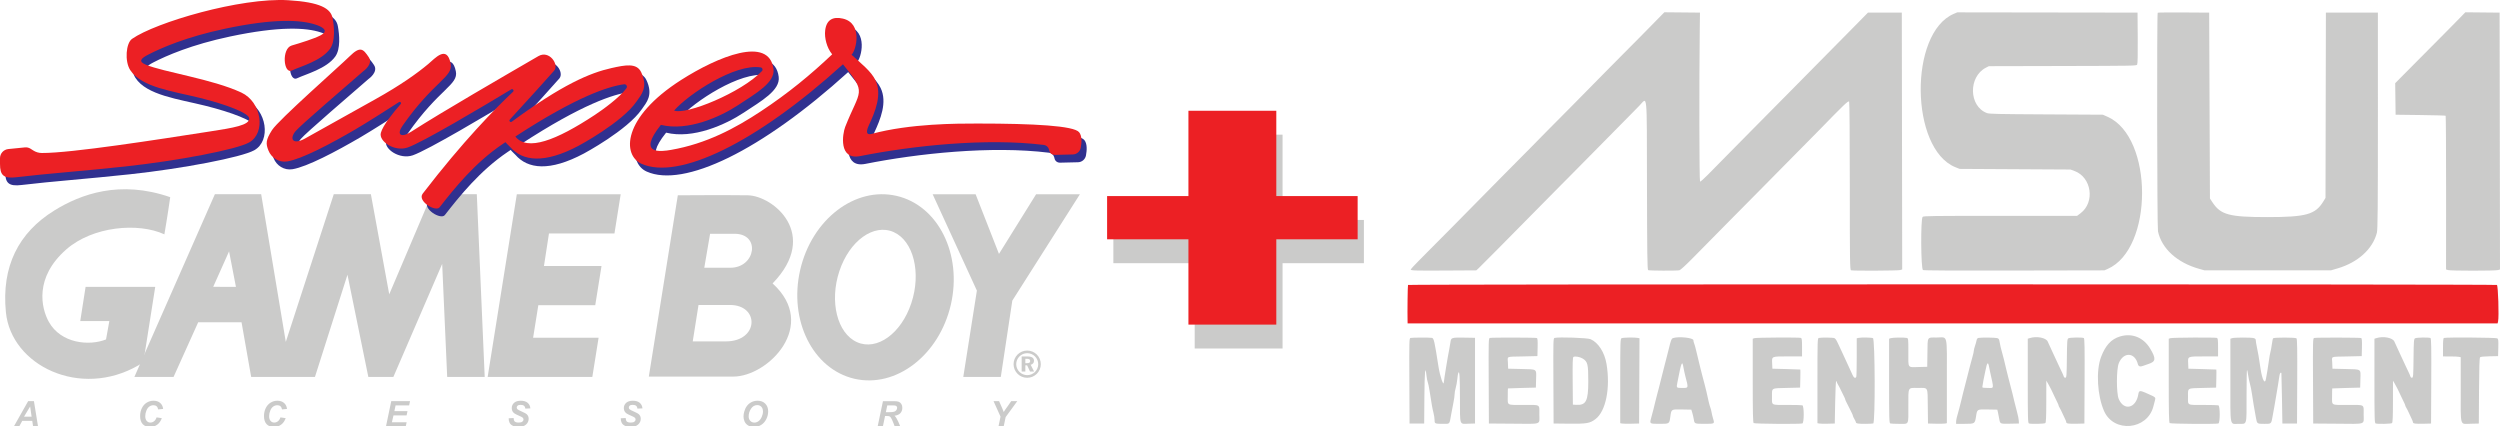<?xml version="1.0" encoding="UTF-8" standalone="no"?>
<!-- Created by ERK -->

<svg
   width="1997.029mm"
   height="340.511mm"
   viewBox="0 0 1997.029 340.511"
   version="1.1"
   id="svg1"
   inkscape:version="1.3.2 (091e20e, 2023-11-25, custom)"
   xml:space="preserve"
   sodipodi:docname="sgb-msu1-w.svg"
   xmlns:inkscape="http://www.inkscape.org/namespaces/inkscape"
   xmlns:sodipodi="http://sodipodi.sourceforge.net/DTD/sodipodi-0.dtd"
   xmlns="http://www.w3.org/2000/svg"
   xmlns:svg="http://www.w3.org/2000/svg"><sodipodi:namedview
     id="namedview1"
     pagecolor="#ffffff"
     bordercolor="#000000"
     borderopacity="0.25"
     inkscape:showpageshadow="2"
     inkscape:pageopacity="0.0"
     inkscape:pagecheckerboard="true"
     inkscape:deskcolor="#d1d1d1"
     inkscape:document-units="mm"
     inkscape:zoom="0.20589839"
     inkscape:cx="3205.4645"
     inkscape:cy="939.78392"
     inkscape:window-width="2560"
     inkscape:window-height="1351"
     inkscape:window-x="-9"
     inkscape:window-y="-9"
     inkscape:window-maximized="1"
     inkscape:current-layer="svg1" /><defs
     id="defs1"><rect
   x="-625.034"
   y="-473.927"
   width="4691.187"
   height="2386.805"
   id="rect2" />
	
	
	

		
		
	</defs><g
     id="g12"
     inkscape:label="Accessory"
     style="fill:#cbcbca;fill-opacity:1;stroke:none"><path
       d="M 97.229,1268.751 H 66.969 l -9.167,16.875 H 41.656 l 43.177,-76.354 h 17.448 l 12.396,76.354 H 99.781 Z m -1.927,-12.708 -4.427,-30.729 -18.438,30.729 z m 376.668,2.083 15.833,2.396 q -4.635,12.865 -13.906,19.688 -9.271,6.771 -21.719,6.771 -14.01,0 -21.927,-8.438 -7.865,-8.438 -7.865,-24.479 0,-13.021 5.26,-23.802 5.313,-10.833 14.688,-16.562 9.375,-5.729 20.417,-5.729 12.396,0 20.052,6.667 7.656,6.615 9.01,18.073 l -15.052,1.458 q -1.25,-6.667 -4.844,-9.635 -3.542,-3.021 -9.479,-3.021 -6.51,0 -12.188,3.958 -5.625,3.958 -9.01,12.396 -3.385,8.386 -3.385,16.771 0,9.167 4.375,14.167 4.427,5 10.99,5 6.094,0 11.146,-3.958 5.104,-3.958 7.604,-11.719 z m 373.387,0 15.833,2.396 q -4.635,12.865 -13.906,19.688 -9.271,6.771 -21.719,6.771 -14.01,0 -21.927,-8.438 -7.865,-8.438 -7.865,-24.479 0,-13.021 5.26,-23.802 5.313,-10.833 14.688,-16.562 9.375,-5.729 20.417,-5.729 12.396,0 20.052,6.667 7.656,6.615 9.01,18.073 l -15.052,1.458 q -1.25,-6.667 -4.844,-9.635 -3.542,-3.021 -9.479,-3.021 -6.51,0 -12.188,3.958 -5.625,3.958 -9.01,12.396 -3.385,8.386 -3.385,16.771 0,9.167 4.375,14.167 4.427,5 10.99,5 6.094,0 11.146,-3.958 5.104,-3.958 7.604,-11.719 z m 318.074,27.5 15.938,-76.354 h 56.615 l -2.656,12.761 h -40.886 l -3.646,17.344 h 39.531 l -2.656,12.76 h -39.531 l -4.792,20.729 h 44.427 l -2.708,12.761 z m 369.897,-24.74 14.948,-0.781 q 0.312,7.135 2.448,9.635 3.438,4.062 12.708,4.062 7.708,0 11.146,-2.76 3.438,-2.76 3.438,-6.667 0,-3.385 -2.812,-5.729 -1.979,-1.719 -10.885,-5.573 -8.854,-3.854 -12.969,-6.406 -4.062,-2.604 -6.406,-6.719 -2.344,-4.115 -2.344,-9.636 0,-9.635 6.979,-15.99 6.979,-6.354 20.208,-6.354 13.438,0 20.781,6.302 7.396,6.302 8.125,16.771 l -15.052,0.677 q -0.573,-5.469 -3.958,-8.386 -3.385,-2.917 -10,-2.917 -6.511,0 -9.323,2.292 -2.76,2.292 -2.76,5.781 0,3.281 2.552,5.417 2.552,2.188 11.302,5.99 13.177,5.677 16.771,9.219 5.365,5.208 5.365,13.385 0,10.104 -8.021,17.292 -7.969,7.136 -22.24,7.136 -9.844,0 -17.083,-3.281 -7.188,-3.333 -10.156,-9.219 -2.969,-5.885 -2.76,-13.542 z m 337.866,0 14.948,-0.781 q 0.312,7.135 2.448,9.635 3.438,4.062 12.708,4.062 7.708,0 11.146,-2.76 3.438,-2.76 3.438,-6.667 0,-3.385 -2.812,-5.729 -1.979,-1.719 -10.885,-5.573 -8.854,-3.854 -12.969,-6.406 -4.062,-2.604 -6.406,-6.719 -2.344,-4.115 -2.344,-9.636 0,-9.635 6.979,-15.99 6.979,-6.354 20.208,-6.354 13.438,0 20.781,6.302 7.396,6.302 8.125,16.771 l -15.052,0.677 q -0.573,-5.469 -3.958,-8.386 -3.385,-2.917 -10,-2.917 -6.51,0 -9.323,2.292 -2.76,2.292 -2.76,5.781 0,3.281 2.552,5.417 2.552,2.188 11.302,5.99 13.177,5.677 16.771,9.219 5.365,5.208 5.365,13.385 0,10.104 -8.021,17.292 -7.969,7.136 -22.24,7.136 -9.844,0 -17.083,-3.281 -7.188,-3.333 -10.156,-9.219 -2.969,-5.885 -2.76,-13.542 z m 370.053,-5.208 q 0,-6.771 2.031,-14.271 2.656,-10.052 8.073,-17.448 5.469,-7.396 13.75,-11.667 8.281,-4.323 18.854,-4.323 14.167,0 22.865,8.802 8.75,8.802 8.75,23.333 0,12.083 -5.677,23.386 -5.677,11.302 -15.417,17.396 -9.74,6.094 -22.031,6.094 -10.677,0 -17.917,-4.844 -7.24,-4.844 -10.261,-11.979 -3.021,-7.188 -3.021,-14.479 z m 15.521,-0.312 q 0,7.865 4.792,13.177 4.792,5.312 12.604,5.312 6.354,0 12.188,-4.167 5.885,-4.219 9.688,-12.708 3.854,-8.542 3.854,-16.615 0,-9.01 -4.844,-14.115 -4.844,-5.156 -12.344,-5.156 -11.511,0 -18.75,10.729 -7.188,10.729 -7.188,23.542 z m 404.533,30.261 h -15.729 l 15.99,-76.354 h 33.906 q 8.75,0 13.594,1.823 4.896,1.771 7.865,6.562 3.021,4.792 3.021,11.615 0,9.74 -5.833,16.094 -5.833,6.302 -17.656,7.812 3.021,2.708 5.677,7.135 5.26,8.958 11.719,25.313 h -16.875 q -2.031,-6.458 -7.969,-20.156 -3.229,-7.396 -6.875,-9.948 -2.24,-1.51 -7.812,-1.51 h -6.406 z m 9.01,-43.073 h 8.333 q 12.656,0 16.771,-1.51 4.167,-1.51 6.51,-4.74 2.344,-3.229 2.344,-6.771 0,-4.167 -3.385,-6.25 -2.083,-1.25 -9.011,-1.25 h -17.292 z m 355.157,43.073 h -15.677 l 6.198,-29.74 -21.042,-46.615 h 16.719 l 9.479,21.563 q 3.385,7.76 4.531,11.198 1.927,-3.385 4.479,-7.188 l 7.24,-10.104 10.781,-15.469 h 18.229 l -35,48.073 z"
       id="text12"
       style="font-style:italic;font-weight:bold;font-size:106.667px;line-height:0;font-family:Arial;-inkscape-font-specification:'Arial Bold Italic';letter-spacing:0px;word-spacing:0px;fill:#cbcbca;stroke-width:0;stroke-linecap:square;stroke-linejoin:round;stroke-miterlimit:0.5;paint-order:fill markers stroke;fill-opacity:1;stroke:none"
       inkscape:label="Accessory"
       transform="matrix(0.265,0,0,0.265,0,-0.003)"
       aria-label="A          C          C          E          S         S          O           R         Y" /></g><g
     id="g6"
     inkscape:label="Gameboy"
     transform="matrix(0.265,0,0,0.265,0,-0.003)"
     style="display:inline;fill:#cbcbca;fill-opacity:1">
				<path
   class="st4"
   d="M 163.6,634.6 C 55.9,701.3 4,803.1 17.8,941.4 c 16,160.4 223.8,261.5 399.8,159.7 15.4,-8.9 9.4,-7.5 15.1,-12.6 L 467.9,864.8 H 258 l -16.1,103 h 87.7 l -10,55.4 c -50.2,20.2 -135.7,12.6 -172.3,-52.8 -23.1,-41.4 -44.5,-133.8 52.8,-218.8 79.2,-69.2 216.2,-81.7 295.4,-45.2 0,0 10,-57.9 17.6,-112 -152,-52.8 -270.3,-8.8 -349.5,40.2"
   id="path5"
   style="fill:#cbcbca;fill-opacity:1"
   inkscape:label="G" /><path
   class="st4"
   d="m 711.2,864.7 -20.7,-107 -47.8,106.9 68.5,0.1 m 749.9,271.5 H 1348 l -15.1,-340.7 -147.1,340.7 h -75.5 l -62.9,-308 -98,308 H 757.1 l -29,-164.7 H 597.4 l -74.2,164.7 H 405.1 L 647.7,585.5 h 139.6 l 74.2,445.1 144.6,-445.1 H 1118 l 55.3,301.7 128.3,-301.7 h 135.7 l 23.8,550.7"
   id="path3"
   style="fill:#cbcbca;fill-opacity:1"
   inkscape:label="AM" />
				<polyline
   class="st4"
   points="1785.5,1136.2 1804.4,1018.1 1607,1018.1 1622.7,920 1794.3,920 1813.2,801.8 1639.7,801.8       1654.8,703.8 1852.2,703.8 1871,585.6 1557.9,585.6 1470,1136.2 1785.5,1136.2     "
   id="polyline3"
   style="fill:#cbcbca;fill-opacity:1"
   inkscape:label="E" />
				
				<path
   class="st4"
   d="m 2043.2,588.7 -87.4,546.5 c 0,0 180.9,0 254.6,0 104.8,0 258,-154.5 118.5,-280.8 143.5,-148.4 1.3,-264.5 -74.9,-265.7 -61.1,-1 -212.1,0 -212.1,0 h 1.3 m 62.4,330.6 c 0,0 23.7,0 94.8,0 89.8,0 87.4,109.8 -12.4,109.8 -62.4,0 -99.8,0 -99.8,0 l 17.4,-109.8 m 34.9,-214.6 c 0,0 2.5,0 73.6,0 79.9,0 63.6,102.4 -12.5,102.4 -62.4,0 -78.6,0 -78.6,0 l 17.5,-102.4"
   id="path6"
   style="fill:#cbcbca;fill-opacity:1"
   inkscape:label="B" /><path
   class="st4"
   d="m 2583.4,1031.4 c 59.9,26.8 133.1,-25.7 163.6,-117.4 30.5,-91.6 6.8,-187.6 -53.1,-214.4 -59.9,-26.6 -133.1,25.9 -163.6,117.4 -30.6,91.7 -6.7,187.7 53.1,214.4 M 2412.1,813.6 c 35.1,-152.2 165.2,-252.2 290.7,-223.1 125.4,29 198.5,175.9 163.4,328 -35.2,152.3 -165.3,252.2 -290.7,223.2 C 2450.2,1112.6 2377,965.8 2412.1,813.6"
   id="path4"
   style="fill:#cbcbca;fill-opacity:1"
   inkscape:label="O" /><polyline
   class="st4"
   points="3255.2,585.6 3123.2,585.6 3011.3,765.4 2940.9,585.6 2811.4,585.6 2944.7,876 2903.7,1136.2       3016.8,1136.2 3051.5,906.2 3255.2,585.6     "
   id="polyline4"
   style="fill:#cbcbca;fill-opacity:1"
   inkscape:label="Y" /><path
   class="st4"
   d="m 817.642,289.61 h 1.429 c 1.667,0 2.461,-0.476 2.461,-1.693 0,-1.27 -0.847,-1.799 -2.593,-1.799 h -1.27 v 3.493 m 10.266,0.82 c 0,4.815 -3.942,8.731 -8.758,8.731 -4.842,0 -8.784,-3.942 -8.784,-8.731 0,-4.868 3.969,-8.784 8.784,-8.784 4.815,0 8.758,3.969 8.758,8.784 z m -8.811,-10.874 c -6.006,0 -10.848,4.868 -10.848,10.874 0,5.953 4.842,10.848 10.848,10.848 5.98,0 10.874,-4.868 10.874,-10.848 0,-6.006 -4.842,-10.874 -10.874,-10.874 z m 0.318,4.71 c 3.387,0 5.133,1.164 5.133,3.466 0,1.587 -1.005,2.752 -2.646,3.175 l 2.699,5.371 h -3.228 l -2.302,-4.921 h -1.429 v 4.921 h -2.937 v -12.012 z"
   id="path23"
   style="display:inline;fill:#cbcbca;fill-opacity:1;stroke-width:0.265"
   inkscape:label="R"
   transform="matrix(3.78,0,0,3.78,0,0.011)" />
				
				
			</g><g
     id="g10"
     inkscape:label="SuperShadowPurple"
     transform="matrix(0.265,0,0,0.265,0,-0.003)"
     style="display:inline;fill:#30308f;fill-opacity:1">
		<path
   class="st2"
   d="M 1018.4,78.6 C 1012.9,49.1 981.1,30 884.7,24.2 740.6,15.6 484.6,91.1 413.7,140.7 c -18.3,12.8 -22.7,67.4 -5.5,94 33.9,52.4 130.2,64 210.4,84 80.2,20 147.8,45.9 148.4,61.9 0.7,20.2 -47.2,28.2 -118,39.1 -157.3,24.3 -418.5,65.4 -507.3,64.9 -9.3,0 -18.4,-2.8 -26.2,-7.9 l -7.6,-4.9 c -5,-3.2 -11,-4.7 -16.9,-4.1 l -50.3,5 c -14.2,1.4 -25.1,13.4 -25.1,27.7 v 17 c 0,34.8 10.8,45 50,40.2 C 153,547 267.9,538.8 392.3,525.3 551.3,508.1 727.6,474.4 766.3,453 817.7,424.5 804.8,331.1 743.1,302.4 655.7,261.7 509,240.8 455.2,218.4 431.9,208.7 439.9,199.7 462.6,188 500.9,168.2 577.3,134.6 693.8,110 842,78.7 922.4,82.9 967,97.7 c 16,5.3 44.9,17.2 13.8,32.9 -18.7,9.5 -57.5,21.8 -85.8,30 -31.2,9.1 -24.8,87.5 0.6,75.3 25.4,-12.2 88.9,-28.6 115.2,-65.7 16.1,-22.7 12.5,-65.2 7.6,-91.6 z"
   id="path8"
   style="display:inline;fill:#30308f;fill-opacity:1"
   inkscape:label="S_Shadow" />
		<path
   class="st2"
   d="m 1948.4,241.1 c -13.5,-28.4 -47.5,-21.8 -89.5,-12.4 -64.7,14.4 -149,50.1 -300.5,161.7 -4.3,3.2 -9.5,-2.6 -5.9,-6.5 49.8,-54.2 116.3,-127.2 133.6,-147.4 15.7,-18.3 -14.8,-62.9 -47.5,-43.8 -108.1,62.8 -288.8,167.1 -383.2,227.7 -31.7,20.4 -44.8,8.7 -26.5,-17.6 95,-135.9 153.5,-146.7 145.2,-187.9 -11.5,-57.1 -46.9,-15.6 -67.5,1.6 -31.5,26.4 -81.6,62.9 -161.1,107.1 -74,41.1 -173.6,97.2 -211.2,117.9 -36,19.7 -46.9,0.5 -27.7,-22.6 C 921.3,401.2 1062,280.7 1111,238 c 0,0 30.6,-20.9 16.2,-42.2 -16.6,-24.6 -25.2,-34.6 -57.9,-2.3 -28.7,28.3 -214,191.4 -233.6,222.1 -19.1,30 -19.1,40.9 -10.8,61.6 8.5,21.5 31.3,37.1 56.8,32.9 43.8,-7.2 130.6,-52.9 205.5,-96.7 35.5,-20.8 96.4,-59.7 131.1,-82.1 3.9,-2.5 8.3,2.5 5.2,6 -21.9,24.9 -53.8,64 -59.8,86.7 -6.8,25.5 41.4,57.7 80.5,44.2 46.1,-15.9 228.9,-124.8 312.5,-175.3 4.7,-2.9 9.6,3.5 5.5,7.3 -53.2,49.9 -151.2,149.4 -272.3,307 -17.2,22.4 39.2,56.4 51,41.1 43.2,-55.5 106,-134.1 189.5,-190.3 4.1,-2.7 5.1,-3.3 9,-6 4.9,6.2 11.3,11.4 14.2,14.7 37.3,42.8 102.8,51.2 206.6,-4 0,0 130.4,-69.7 174.2,-133.1 14.4,-20.8 35.7,-42.8 14,-88.5 z m -139.9,129 c -116.5,76.8 -203.6,110.2 -239.3,65 186.5,-121.7 282,-151.5 327.7,-157.5 6.6,-0.9 11.1,6.6 7.1,11.9 -20.3,27.8 -71.8,65 -95.5,80.6 z"
   id="path10"
   style="display:inline;fill:#30308f;fill-opacity:1"
   inkscape:label="up_Shadow" /><path
   class="st2"
   d="m 2961.9,395.9 c -60.3,0 -202.3,-0.2 -318.2,31.1 -11.4,3.1 -21.4,0.8 -8.6,-26.6 19.2,-41.1 39.9,-92.2 19.6,-134.9 -12.8,-26.9 -42,-49.4 -72.2,-77.1 14.3,-12.7 34.8,-95.2 -26.5,-108.9 -28.4,-6.4 -48.6,2.5 -52.8,34.8 -1.6,12.6 -0.1,25.4 3.3,37.7 3.6,12.9 9.1,24.7 17.7,35.3 -64.3,61 -132.1,117 -214.6,171.5 -77.3,51.1 -164.3,97.9 -271,116.5 -29.8,5.2 -103.9,16.1 -30.7,-75.4 80.9,20 179,-23.8 234.6,-60.7 52.2,-34.6 110,-66.9 104.8,-107.6 -12.9,-101.5 -168.3,-37.2 -278,32.7 -179.1,114.1 -177.7,227.1 -119.9,252.9 111.2,49.7 344.2,-61.4 607.3,-299.9 73.6,89.8 51.7,74.8 6.8,188.6 -8.1,20.5 -20.9,101.2 45.2,88.1 156.8,-31.2 379.2,-55.3 553.6,-33.6 7.5,0.9 13.6,6.4 15.5,13.7 l 1.2,4.5 c 1.8,7.1 8.3,11.9 15.6,11.8 l 55,-1.3 c 11.8,-0.3 21.7,-8.8 23.9,-20.4 2.9,-15.3 4.3,-35.6 -5,-46.7 -15.9,-19.2 -133.6,-26.1 -306.6,-26.1 z M 2308.7,226.7 c 5.2,0.8 7.4,7.3 3.8,11.1 -61.5,64.7 -229.5,133.4 -264.8,118.9 43.8,-50 184.3,-142.4 261,-130 z m 238,-66 0.1,0.1 c 0,0 0,0 0,0 z"
   id="path9"
   style="display:inline;fill:#30308f;fill-opacity:1"
   inkscape:label="er_Shadow" />
		
	</g><g
     id="g13"
     style="display:inline;fill:#ec2024;fill-opacity:1"
     inkscape:label="Super"
     transform="matrix(0.265,0,0,0.265,0,-0.003)">
		<path
   class="st3"
   d="M 1002.7,55.1 C 997.2,25.6 965.4,6.5 869,0.7 724.9,-8 468.9,67.6 398,117.2 c -18.3,12.8 -22.7,67.4 -5.5,94 33.9,52.4 130.2,64 210.4,84 80.2,20 147.8,45.9 148.4,61.9 0.7,20.2 -47.2,28.2 -118,39.1 -157.3,24.4 -418.5,65.5 -507.3,65 -9.3,0 -18.4,-2.8 -26.2,-7.9 l -7.6,-4.9 c -5,-3.2 -11,-4.7 -16.9,-4.1 l -50.3,5 C 10.8,450.8 0,462.7 0,477 v 17 c 0,34.8 10.8,45 50,40.2 87.4,-10.6 202.3,-18.8 326.7,-32.3 159,-17.2 335.3,-50.9 374,-72.3 51.4,-28.5 38.5,-121.9 -23.2,-150.6 -87.4,-40.7 -234.1,-61.6 -287.9,-84 -23.3,-9.7 -15.3,-18.7 7.4,-30.4 38.3,-19.8 114.7,-53.4 231.2,-78 148.2,-31.4 228.6,-27.1 273.1,-12.3 16,5.3 44.9,17.2 13.8,32.9 -18.7,9.5 -57.5,21.8 -85.8,30 -31.2,9.1 -24.8,87.5 0.6,75.3 25.4,-12.2 88.9,-28.6 115.2,-65.7 16.1,-22.8 12.5,-65.3 7.6,-91.7 z"
   id="path11"
   style="fill:#ec2024;fill-opacity:1"
   inkscape:label="S" />
		
		<path
   class="st3"
   d="m 1932.7,217.6 c -13.5,-28.4 -47.5,-21.8 -89.5,-12.4 -64.7,14.4 -149,50.1 -300.5,161.7 -4.3,3.2 -9.5,-2.6 -5.9,-6.5 49.8,-54.2 116.3,-127.2 133.6,-147.4 15.7,-18.3 -14.8,-62.9 -47.5,-43.8 -108.1,62.8 -288.8,167.1 -383.2,227.7 -31.7,20.4 -44.8,8.7 -26.5,-17.6 95,-135.9 153.5,-146.7 145.2,-187.9 -11.5,-57.1 -46.9,-15.6 -67.5,1.6 -31.5,26.4 -81.6,62.9 -161.1,107.1 -74,41.1 -173.6,97.2 -211.2,117.9 -36,19.7 -46.9,0.5 -27.7,-22.6 14.7,-17.7 155.4,-138.2 204.4,-180.9 0,0 30.6,-20.9 16.2,-42.2 -16.6,-24.6 -25.2,-34.6 -57.9,-2.3 -28.7,28.3 -214,191.4 -233.6,222.1 -19.1,30 -19.1,40.9 -10.8,61.6 8.5,21.5 31.3,37.1 56.8,32.9 43.8,-7.2 130.6,-52.9 205.5,-96.7 35.5,-20.8 96.4,-59.7 131.1,-82.1 3.9,-2.5 8.3,2.5 5.2,6 -21.9,24.9 -53.8,64 -59.8,86.7 -6.8,25.5 41.4,57.7 80.5,44.2 46.1,-15.9 228.9,-124.8 312.5,-175.3 4.7,-2.9 9.6,3.5 5.5,7.3 -53.2,49.9 -151.2,149.4 -272.3,307 -17.2,22.4 39.2,56.4 51,41.1 43.2,-55.5 106,-134.1 189.5,-190.3 4.1,-2.7 5.1,-3.3 9,-6 4.9,6.2 11.3,11.4 14.2,14.7 37.3,42.8 102.8,51.2 206.6,-4 0,0 130.4,-69.7 174.2,-133.1 14.4,-20.8 35.7,-42.8 14,-88.5 z m -139.9,129 c -116.5,76.8 -203.6,110.2 -239.3,65 186.5,-121.7 282,-151.5 327.7,-157.5 6.6,-0.9 11.1,6.6 7.1,11.9 -20.3,27.8 -71.7,65 -95.5,80.6 z"
   id="path13"
   style="fill:#ec2024;fill-opacity:1"
   inkscape:label="up" /><path
   class="st3"
   d="m 2946.2,372.4 c -60.3,0 -202.3,-0.2 -318.2,31.1 -11.4,3.1 -21.4,0.8 -8.6,-26.6 19.2,-41.1 39.9,-92.2 19.6,-134.9 -12.8,-26.9 -42,-49.4 -72.2,-77.1 14.3,-12.7 34.8,-95.2 -26.5,-108.9 -28.4,-6.4 -48.6,2.5 -52.8,34.8 -1.6,12.6 -0.1,25.4 3.3,37.7 3.6,12.9 9.1,24.7 17.7,35.3 -64.3,61 -132.1,117 -214.6,171.5 -77.3,51.1 -164.3,97.9 -271,116.5 -29.8,5.2 -103.9,16.1 -30.7,-75.4 80.9,20 179,-23.8 234.6,-60.7 52.2,-34.6 110,-66.9 104.8,-107.6 -12.9,-101.5 -168.3,-37.2 -278,32.7 -179.1,114.1 -177.7,227.1 -119.9,252.9 111.2,49.7 344.2,-61.4 607.3,-299.9 73.6,89.8 51.7,74.8 6.8,188.6 -8.1,20.5 -20.9,101.2 45.2,88.1 156.8,-31.2 379.2,-55.3 553.6,-33.6 7.5,0.9 13.6,6.4 15.5,13.7 l 1.2,4.5 c 1.8,7.1 8.3,11.9 15.6,11.8 l 55,-1.3 c 11.8,-0.3 21.7,-8.8 23.9,-20.4 2.9,-15.3 4.3,-35.6 -5,-46.7 -15.8,-19.2 -133.6,-26.1 -306.6,-26.1 z M 2293,203.2 c 5.2,0.8 7.4,7.3 3.8,11.1 -61.5,64.7 -229.5,133.4 -264.8,118.9 43.8,-50 184.3,-142.4 261,-130 z m 238.1,-66 0.1,0.1 c 0,0 0,0 0,0 0,0 -0.1,0 -0.1,-0.1 z"
   id="path12"
   style="display:inline;fill:#ec2024;fill-opacity:1"
   inkscape:label="er" />
	</g><path
     id="path1"
     d="m 1321.273,18.193 c -4.532,4.606 -9.624,9.783 -11.317,11.505 -8.76,8.918 -12.951,13.136 -13.271,13.362 -0.194,0.138 -6.698,6.708 -14.452,14.598 -18.917,19.252 -24.806,25.23 -26.037,26.428 -0.569,0.554 -4.723,4.744 -9.237,9.313 -4.511,4.568 -9.212,9.305 -10.449,10.526 -1.234,1.221 -3.492,3.511 -5.015,5.087 -1.523,1.578 -4.984,5.109 -7.692,7.848 -9.308,9.421 -23.369,23.609 -24.394,24.613 -2.634,2.582 -30.375,30.719 -34.99,35.486 -1.523,1.576 -3.778,3.861 -5.015,5.082 -2.111,2.089 -14.523,14.573 -18.766,18.882 -1.065,1.08 -4.597,4.649 -7.846,7.933 -3.252,3.285 -5.911,6.167 -5.911,6.408 0,0.896 3.323,0.997 27.587,0.856 l 24.815,-0.146 1.954,-1.795 c 1.874,-1.724 23.984,-24.032 45.353,-45.753 17.778,-18.072 20.578,-20.908 20.904,-21.165 0.172,-0.138 2.529,-2.502 5.234,-5.253 6.852,-6.962 11.132,-11.294 20.926,-21.175 4.665,-4.707 12.154,-12.295 16.64,-16.864 4.486,-4.568 9.741,-9.892 11.677,-11.83 1.935,-1.938 5.335,-5.401 7.557,-7.697 6.591,-6.811 5.948,-13.506 6.095,63.538 0.105,54.406 0.283,67.484 0.923,67.817 0.914,0.476 22.858,0.569 24.966,0.106 0.849,-0.184 5.154,-4.118 10.877,-9.934 5.212,-5.296 13.4,-13.592 18.194,-18.437 4.797,-4.845 10.812,-10.941 13.369,-13.549 2.557,-2.605 5.141,-5.21 5.748,-5.789 0.603,-0.576 4.785,-4.802 9.292,-9.391 4.505,-4.586 13.458,-13.647 19.895,-20.136 16.898,-17.037 28.252,-28.532 33.529,-33.946 21.16,-21.709 23.686,-24.127 24.68,-23.624 0.32,0.161 0.551,28.396 0.551,67.396 0,60.742 0.092,67.15 0.972,67.427 1.64,0.513 37.593,0.342 39.295,-0.186 l 1.581,-0.491 -0.157,-102.578 -0.154,-102.578 h -13.52 -13.523 l -11.707,11.89 c -6.44,6.539 -14.055,14.241 -16.917,17.115 -4.981,4.999 -24.024,24.284 -30.486,30.875 -3.991,4.072 -14.529,14.719 -18.461,18.656 -1.692,1.694 -7.978,8.049 -13.972,14.12 -5.991,6.073 -15.372,15.572 -20.843,21.11 -5.474,5.537 -12.449,12.625 -15.505,15.749 -3.055,3.124 -5.862,5.595 -6.234,5.494 -0.618,-0.169 -0.763,-78.994 -0.222,-122.173 l 0.16,-12.836 -14.221,-0.136 -14.221,-0.133 -8.24,8.374 m 239.41,-7.113 c -35.889,15.311 -34.929,107.876 1.271,122.482 l 3.385,1.367 44.307,0.252 44.307,0.252 3.215,1.191 c 13.643,5.044 16.477,24.925 4.809,33.722 l -2.766,2.087 h -61.199 c -54.818,0 -61.301,0.083 -62.169,0.79 -1.686,1.382 -1.437,41.756 0.262,42.501 0.859,0.375 22.957,0.493 73.076,0.395 l 71.848,-0.143 2.535,-1.11 c 36.713,-16.066 36.735,-105.256 0.031,-121.543 l -3.797,-1.684 -45.23,-0.252 c -39.683,-0.221 -45.495,-0.35 -47.387,-1.055 -14.526,-5.414 -14.984,-29.048 -0.708,-36.312 l 2.249,-1.143 58.91,-0.138 c 57.489,-0.133 58.922,-0.161 59.544,-1.11 0.415,-0.634 0.579,-8.004 0.474,-21.256 l -0.16,-20.284 -71.999,-0.103 -71.999,-0.103 -2.809,1.198 m 162.918,-0.914 c -0.714,0.581 -0.498,171.271 0.218,174.631 2.951,13.803 15.311,25.064 32.901,29.974 l 4.308,1.203 h 50.461 50.461 l 5.351,-1.566 c 16.237,-4.755 28.08,-15.507 31.381,-28.492 0.646,-2.537 0.806,-20.342 0.806,-89.498 V 10.088 h -20.769 -20.766 l -0.157,73.998 -0.154,73.998 -1.72,2.819 c -6.378,10.45 -13.763,12.517 -44.741,12.519 -30.354,0 -37.227,-1.832 -43.738,-11.656 l -2.108,-3.179 -0.308,-74.25 -0.308,-74.25 -20.351,-0.133 c -11.194,-0.073 -20.538,0.023 -20.769,0.211 m 239.431,6.114 c -3.471,3.554 -8.443,8.598 -11.046,11.21 -2.6,2.61 -12.366,12.441 -21.701,21.847 l -16.972,17.1 0.166,12.6 0.163,12.6 19.797,0.252 c 10.886,0.138 19.966,0.393 20.175,0.564 0.212,0.174 0.366,27.87 0.348,61.549 l -0.034,61.235 1.588,0.496 c 2.092,0.649 37.843,0.652 39.932,0.003 l 1.581,-0.491 -0.157,-102.578 -0.154,-102.578 -13.686,-0.136 -13.683,-0.136 -6.317,6.464 m -269.569,252.493 c -7.015,2.134 -11.597,7.113 -15.126,16.428 -4.154,10.974 -3.003,31.047 2.486,43.281 7.843,17.483 34.387,15.001 39.276,-3.672 0.342,-1.301 0.908,-3.443 1.255,-4.76 0.729,-2.759 0.905,-2.595 -6.277,-5.789 -5.825,-2.59 -6.446,-2.525 -6.978,0.755 -1.821,11.168 -11.48,13.433 -15.637,3.667 -1.938,-4.546 -1.917,-23.664 0.028,-28.487 3.757,-9.305 12.868,-8.9 15.261,0.677 0.446,1.777 1.865,2.293 3.972,1.44 0.717,-0.289 2.828,-1.027 4.689,-1.639 5.732,-1.885 5.954,-4.274 1.132,-12.28 -5.354,-8.89 -14.492,-12.542 -24.083,-9.622 m -566.738,1.16 c -1.022,0.219 -1.074,2.162 -0.923,34.298 l 0.157,34.067 h 5.846 5.846 l 0.16,-21.268 c 0.154,-20.317 0.708,-26.063 1.658,-17.166 0.24,2.258 0.705,4.682 1.034,5.389 0.329,0.707 0.997,3.901 1.483,7.098 1.615,10.599 2.191,13.833 3.092,17.39 0.492,1.938 0.892,4.576 0.889,5.862 -0.012,2.827 0.265,2.947 6.769,2.947 5.622,0 5.04,0.657 6.44,-7.299 0.535,-3.046 1.379,-7.483 1.877,-9.859 0.498,-2.379 0.905,-5.291 0.905,-6.471 0,-1.183 0.388,-3.428 0.865,-4.991 0.474,-1.563 1.049,-4.739 1.28,-7.058 0.228,-2.321 0.579,-4.568 0.782,-4.999 0.991,-2.112 1.298,2.57 1.338,20.355 0.049,22.25 -0.572,20.43 6.908,20.216 l 5.135,-0.146 v -34.23 -34.23 l -8.471,-0.141 c -10.345,-0.171 -10.708,-0.048 -11.181,3.788 -0.197,1.593 -0.662,4.304 -1.031,6.023 -0.926,4.306 -4.101,23.669 -4.234,25.819 -0.228,3.712 -3.083,-4.732 -4.341,-12.836 -3.098,-19.962 -3.622,-22.272 -5.135,-22.605 -1.511,-0.332 -15.554,-0.292 -17.148,0.048 m 63.384,0 c -1.022,0.219 -1.074,2.162 -0.923,34.298 l 0.157,34.067 18.769,0.141 c 24.187,0.181 21.538,1.09 21.538,-7.395 0,-8.381 1.302,-7.596 -12.615,-7.596 -13.843,0 -12.615,0.667 -12.615,-6.849 0,-3.433 0.071,-6.282 0.154,-6.335 0.086,-0.053 5.138,-0.224 11.231,-0.378 l 11.077,-0.282 0.172,-6.755 c 0.215,-8.409 1.114,-7.79 -11.738,-8.095 l -10.588,-0.252 -0.178,-4.656 c -0.209,-5.583 -2.022,-4.8 11.871,-5.132 l 11.692,-0.279 0.172,-7.01 c 0.129,-5.268 -0.025,-7.108 -0.615,-7.417 -0.809,-0.418 -35.621,-0.491 -37.56,-0.075 m 51.692,-0.018 c -1.022,0.234 -1.074,2.187 -0.923,34.316 l 0.157,34.067 12.406,0.136 c 14.049,0.154 16.597,-0.287 21.043,-3.652 8.311,-6.29 12.031,-24.86 8.828,-44.054 -1.554,-9.3 -6.554,-17.075 -12.738,-19.803 -2.397,-1.06 -25.101,-1.855 -28.772,-1.009 m 53.541,0.214 c -1.009,0.481 -1.077,2.648 -1.077,34.205 v 33.692 l 1.385,0.284 c 0.76,0.154 4.154,0.216 7.538,0.133 l 6.154,-0.146 0.157,-34.044 0.16,-34.047 -1.391,-0.305 c -2.261,-0.496 -11.76,-0.33 -12.926,0.227 m 41.089,-0.083 c -1.203,0.383 -1.782,1.875 -3.437,8.852 -0.329,1.384 -0.988,3.989 -1.468,5.789 -0.48,1.8 -1.295,4.971 -1.815,7.047 -0.517,2.076 -1.526,6.041 -2.24,8.809 -0.711,2.769 -1.705,6.733 -2.206,8.809 -0.502,2.076 -1.188,4.682 -1.529,5.789 -0.342,1.107 -1.006,3.712 -1.477,5.789 -0.815,3.582 -1.831,7.568 -3.434,13.443 -1.117,4.113 -1.015,4.176 6.729,4.176 8.018,0 7.932,0.055 8.701,-5.472 0.886,-6.358 0.582,-6.161 9.357,-5.995 l 7.437,0.141 0.772,2.517 c 0.425,1.384 0.975,3.763 1.222,5.286 0.569,3.521 0.532,3.506 8.723,3.516 7.929,0.008 7.957,-0.008 6.745,-3.894 -0.495,-1.591 -1.086,-4.027 -1.311,-5.411 -0.225,-1.384 -0.665,-3.083 -0.979,-3.775 -0.532,-1.18 -1.778,-6.26 -3.086,-12.585 -0.314,-1.523 -0.96,-4.128 -1.434,-5.789 -0.474,-1.661 -1.286,-4.719 -1.803,-6.796 -0.517,-2.076 -1.268,-5.021 -1.668,-6.544 -0.975,-3.718 -2.104,-8.389 -3.32,-13.74 -0.551,-2.434 -1.271,-4.996 -1.594,-5.696 -0.326,-0.697 -0.591,-1.825 -0.591,-2.507 0,-1.993 -11.631,-3.252 -16.295,-1.759 m 65.064,0.058 -1.385,0.456 v 33.392 c 0,25.298 0.178,33.536 0.738,33.994 0.782,0.639 36.935,0.916 38.904,0.3 1.455,-0.458 1.455,-14.034 0,-14.493 -0.535,-0.166 -5.775,-0.305 -11.643,-0.305 -13.809,0 -12.615,0.622 -12.615,-6.569 0,-7.277 -0.966,-6.71 12,-7.022 l 10.461,-0.252 0.169,-7.173 c 0.095,-3.944 0.095,-7.211 0,-7.259 -0.092,-0.045 -5.154,-0.216 -11.246,-0.378 l -11.077,-0.292 -0.181,-4.269 c -0.243,-5.741 -0.692,-5.547 12.914,-5.547 h 10.96 v -7.246 c 0,-6.141 -0.148,-7.292 -0.972,-7.551 -1.551,-0.486 -35.495,-0.289 -37.027,0.214 m 51.384,-0.171 c -1.012,0.216 -1.077,2.268 -1.077,34.163 v 33.931 l 1.385,0.284 c 0.763,0.156 3.877,0.216 6.923,0.136 l 5.538,-0.148 0.308,-16.697 c 0.169,-9.182 0.514,-16.866 0.769,-17.072 0.255,-0.206 0.465,-0.055 0.465,0.337 0,0.393 0.434,1.387 0.96,2.212 0.526,0.826 1.649,2.978 2.492,4.782 0.843,1.805 1.935,4.027 2.425,4.936 0.489,0.909 0.889,1.883 0.889,2.167 0,0.282 0.505,1.465 1.123,2.625 0.615,1.16 1.612,3.131 2.215,4.377 0.6,1.246 1.48,3.01 1.954,3.919 0.474,0.909 0.871,1.928 0.883,2.265 0.012,0.337 0.554,1.518 1.209,2.625 0.655,1.107 1.197,2.273 1.209,2.59 0.034,0.929 1.637,1.185 7.406,1.185 2.991,0 5.877,-0.138 6.412,-0.305 1.674,-0.526 1.462,-67.404 -0.218,-68.139 -1.28,-0.561 -9.305,-0.702 -11.578,-0.204 l -1.385,0.305 v 15.001 c 0,8.251 -0.169,15.361 -0.372,15.799 -0.674,1.43 -1.954,0.838 -2.908,-1.344 -0.514,-1.175 -1.523,-3.385 -2.24,-4.908 -1.455,-3.081 -1.717,-3.647 -5.794,-12.585 -1.579,-3.461 -3.111,-6.745 -3.409,-7.299 -0.295,-0.554 -0.88,-1.752 -1.298,-2.663 -0.418,-0.909 -1.262,-1.873 -1.868,-2.139 -1.095,-0.478 -10.341,-0.581 -12.418,-0.136 m 57.538,0.171 -1.385,0.456 v 33.689 c 0,30.256 0.098,33.722 0.972,33.996 0.535,0.166 3.56,0.305 6.72,0.305 8.511,0 7.692,1.495 7.692,-14.047 0,-15.849 -0.628,-14.649 7.662,-14.639 8.431,0.01 7.677,-1.392 7.868,14.616 l 0.163,13.818 6.154,0.146 c 3.385,0.083 6.778,0.02 7.538,-0.133 l 1.385,-0.284 v -33.699 c 0,-39.071 1.009,-34.746 -8.114,-34.734 -7.84,0.01 -7.221,-0.999 -7.412,12.096 l -0.166,11.304 -6.154,0.146 c -9.88,0.237 -8.923,1.49 -8.923,-11.674 0,-11.251 0,-11.258 -1.385,-11.563 -2.092,-0.458 -11.04,-0.315 -12.615,0.201 m 69.867,-0.174 c -0.665,0.141 -1.188,0.914 -1.406,2.079 -0.191,1.022 -0.754,3.008 -1.249,4.417 -0.498,1.407 -0.905,3.068 -0.905,3.692 0,0.622 -0.412,2.527 -0.914,4.234 -0.501,1.706 -1.489,5.369 -2.191,8.137 -0.705,2.769 -1.683,6.62 -2.175,8.558 -1.317,5.197 -2.612,10.239 -3.363,13.088 -0.363,1.384 -1.022,4.103 -1.462,6.041 -0.44,1.938 -1.095,4.543 -1.455,5.789 -1.951,6.718 -2.603,9.474 -2.6,10.949 l 0.01,1.636 h 6.726 c 8.212,0 8.261,-0.033 9.172,-5.814 0.945,-5.978 0.677,-5.822 9.566,-5.653 l 7.44,0.141 0.474,2.014 c 0.262,1.107 0.729,3.456 1.037,5.22 0.735,4.213 0.597,4.15 8.714,3.984 l 7.025,-0.143 -0.092,-2.265 c -0.049,-1.246 -0.692,-4.417 -1.431,-7.047 -0.735,-2.63 -1.711,-6.481 -2.172,-8.558 -0.458,-2.076 -1.132,-4.908 -1.502,-6.292 -0.366,-1.384 -1.074,-4.103 -1.572,-6.041 -0.498,-1.938 -1.317,-5.109 -1.821,-7.047 -0.505,-1.938 -1.206,-4.77 -1.56,-6.292 -1.418,-6.126 -2.36,-9.927 -2.997,-12.081 -1.049,-3.551 -2.006,-7.604 -2.357,-9.975 -0.252,-1.719 -0.634,-2.27 -1.831,-2.643 -1.502,-0.466 -13.074,-0.564 -15.104,-0.126 m 40.901,0.174 -1.385,0.456 v 33.689 c 0,30.256 0.098,33.722 0.972,33.996 1.828,0.571 12.286,0.332 13.058,-0.3 0.545,-0.446 0.745,-4.991 0.757,-17.241 l 0.022,-16.637 1.363,2.293 c 1.388,2.326 3.068,5.688 5.458,10.921 0.726,1.593 1.695,3.609 2.154,4.48 0.455,0.873 0.831,1.817 0.831,2.099 0,0.282 0.403,1.153 0.895,1.938 0.489,0.783 1.492,2.784 2.221,4.445 0.732,1.661 1.717,3.765 2.185,4.674 0.468,0.909 0.852,1.981 0.852,2.381 0,1.05 1.994,1.314 8.615,1.148 l 5.846,-0.148 0.157,-33.946 c 0.126,-26.826 0,-34.032 -0.615,-34.349 -1.274,-0.662 -11.184,-0.491 -12.341,0.211 -0.929,0.561 -1.055,2.265 -1.197,15.975 -0.141,13.72 -0.265,15.363 -1.16,15.504 -0.661,0.106 -1.148,-0.317 -1.431,-1.251 -0.237,-0.775 -0.794,-2.089 -1.237,-2.92 -0.446,-0.831 -1.517,-3.096 -2.381,-5.034 -0.868,-1.938 -3.132,-6.808 -5.034,-10.823 -1.905,-4.015 -3.711,-7.954 -4.015,-8.754 -1.209,-3.169 -8.957,-4.661 -14.591,-2.809 m 112.614,0 -1.385,0.456 v 33.392 c 0,25.298 0.178,33.536 0.738,33.994 0.782,0.639 36.935,0.916 38.904,0.3 1.455,-0.458 1.455,-14.034 0,-14.493 -0.535,-0.166 -5.775,-0.305 -11.643,-0.305 -13.809,0 -12.615,0.622 -12.615,-6.569 0,-7.277 -0.966,-6.71 12,-7.022 l 10.461,-0.252 0.169,-7.173 c 0.095,-3.944 0.095,-7.211 0,-7.259 -0.092,-0.045 -5.154,-0.216 -11.246,-0.378 l -11.077,-0.292 -0.181,-4.269 c -0.243,-5.741 -0.692,-5.547 12.914,-5.547 h 10.96 v -7.246 c 0,-6.141 -0.148,-7.292 -0.972,-7.551 -1.551,-0.486 -35.495,-0.289 -37.027,0.214 m 49.23,0 -1.385,0.456 v 33.392 c 0,38.117 -0.658,34.598 6.462,34.598 7.028,0 6.462,1.961 6.462,-22.333 0,-11.621 0.166,-20.989 0.372,-20.823 0.203,0.166 0.609,2.074 0.901,4.236 0.292,2.165 0.938,5.293 1.434,6.954 0.495,1.661 1.2,5.172 1.569,7.803 0.705,5.024 1.862,11.95 3.188,19.129 0.945,5.104 0.822,5.016 6.858,5.026 5.582,0.01 5.378,0.204 6.52,-6.285 0.391,-2.215 1.003,-5.613 1.363,-7.551 0.36,-1.938 1.018,-5.789 1.462,-8.558 0.443,-2.769 1.108,-6.733 1.474,-8.809 0.366,-2.076 0.834,-5.077 1.037,-6.67 0.308,-2.394 0.939,-3.456 1.643,-2.769 0.071,0.07 0.28,9.187 0.462,20.261 l 0.332,20.136 h 5.846 5.846 l 0.157,-33.672 c 0.12,-25.426 -0.018,-33.848 -0.572,-34.392 -0.769,-0.76 -17.757,-0.805 -18.677,-0.053 -0.231,0.191 -0.668,2.23 -0.969,4.531 -0.305,2.303 -0.837,5.205 -1.181,6.451 -0.348,1.246 -0.889,4.304 -1.2,6.796 -0.314,2.492 -0.877,6.229 -1.252,8.306 -0.375,2.076 -0.877,4.908 -1.111,6.292 -0.837,4.953 -3.028,0.778 -4.36,-8.306 -1.212,-8.278 -1.997,-12.877 -2.874,-16.864 -0.486,-2.215 -0.883,-4.656 -0.883,-5.424 0,-1.037 -0.406,-1.523 -1.579,-1.888 -1.966,-0.612 -15.464,-0.589 -17.344,0.028 m 65.535,-0.171 c -1.022,0.219 -1.074,2.162 -0.923,34.298 l 0.157,34.067 18.769,0.141 c 24.187,0.181 21.538,1.09 21.538,-7.395 0,-8.381 1.302,-7.596 -12.615,-7.596 -13.843,0 -12.615,0.667 -12.615,-6.849 0,-3.433 0.071,-6.282 0.154,-6.335 0.086,-0.053 5.138,-0.224 11.231,-0.378 l 11.077,-0.282 0.172,-6.755 c 0.215,-8.409 1.114,-7.79 -11.738,-8.095 l -10.588,-0.252 -0.178,-4.656 c -0.209,-5.583 -2.022,-4.8 11.871,-5.132 l 11.692,-0.279 0.172,-7.01 c 0.129,-5.268 -0.025,-7.108 -0.615,-7.417 -0.809,-0.418 -35.621,-0.491 -37.56,-0.075 m 49.541,0.171 -1.385,0.456 v 33.689 c 0,30.256 0.099,33.722 0.972,33.996 1.828,0.571 12.286,0.332 13.058,-0.3 0.545,-0.446 0.745,-4.991 0.757,-17.241 l 0.022,-16.637 1.363,2.293 c 1.388,2.326 3.068,5.688 5.458,10.921 0.726,1.593 1.695,3.609 2.154,4.48 0.455,0.873 0.831,1.817 0.831,2.099 0,0.282 0.403,1.153 0.895,1.938 0.489,0.783 1.492,2.784 2.221,4.445 0.732,1.661 1.717,3.765 2.185,4.674 0.468,0.909 0.852,1.981 0.852,2.381 0,1.05 1.994,1.314 8.615,1.148 l 5.846,-0.148 0.157,-33.946 c 0.126,-26.826 0,-34.032 -0.615,-34.349 -1.274,-0.662 -11.184,-0.491 -12.341,0.211 -0.929,0.561 -1.055,2.265 -1.197,15.975 -0.141,13.72 -0.265,15.363 -1.16,15.504 -0.661,0.106 -1.148,-0.317 -1.431,-1.251 -0.237,-0.775 -0.794,-2.089 -1.237,-2.92 -0.446,-0.831 -1.517,-3.096 -2.381,-5.034 -0.868,-1.938 -3.132,-6.808 -5.034,-10.823 -1.905,-4.015 -3.711,-7.954 -4.015,-8.754 -1.209,-3.169 -8.957,-4.661 -14.591,-2.809 m 54.153,-0.186 c -0.566,0.189 -0.769,2.177 -0.769,7.513 v 7.256 l 5.692,0.008 c 3.132,0.003 6.317,0.143 7.077,0.31 l 1.385,0.305 v 26.055 c 0,30.312 -0.905,27.281 8.089,27.077 l 6.372,-0.143 0.16,-26.131 c 0.108,-17.89 0.369,-26.337 0.828,-26.788 0.462,-0.456 2.806,-0.705 7.532,-0.803 l 6.865,-0.141 0.172,-6.791 c 0.151,-5.948 0.04,-6.871 -0.886,-7.425 -1.055,-0.632 -40.664,-0.911 -42.516,-0.302 m -687.962,16.489 c 3.948,2.464 4.431,4.442 4.431,18.165 0,15.801 -1.775,19.247 -9.671,18.781 l -2.637,-0.156 -0.16,-18.844 c -0.126,-14.729 0.01,-18.938 0.615,-19.275 1.335,-0.743 5.212,-0.048 7.421,1.329 m 80.476,7.163 c 0.323,1.898 0.972,4.923 1.446,6.723 2.618,9.952 2.714,9.564 -2.415,9.564 -4.72,0 -4.735,-0.018 -3.954,-4.077 3.252,-16.864 3.871,-18.401 4.923,-12.21 m 243.874,-1.709 c 0.157,0.901 0.609,3.108 1.003,4.908 3.188,14.591 3.4,13.088 -1.849,13.088 -3.185,0 -4.308,-0.176 -4.308,-0.672 0,-0.926 1.628,-9.59 2.381,-12.668 0.339,-1.384 0.785,-3.365 0.991,-4.405 0.462,-2.321 1.397,-2.454 1.782,-0.252"
     inkscape:connector-curvature="0"
     style="display:inline;fill:#cbcbca;fill-opacity:1;fill-rule:evenodd;stroke:none;stroke-width:2.783"
     sodipodi:nodetypes="ccccccccccccccscccccccssccccccccccccscccccccccccccsccccccccccccccsccccccccccccssccccccccccccscccccccccccccccscccsscccccccccccccccccccccccccccccccscccsccscccccccccscccccccccssscccccccccccccccccccccsccccccccccsccssccsccccsccsccsscccscccssccsssccccccscscccsccccsscssssccssscsccccscsccccccccscssccccccsccccscccccsscccscccscccccccccccsscccccccscscccccsccsscccccscccccccccssccsssccccccscsccccsssccsccccsssccccccccccccssccsccccccsssccccccccccccccscscccccsccsscccccsccccccccsccccsccccccscccscccccccsccccssccc"
     inkscape:label="MSU1" /><path
     id="path0"
     d="m 1124.74,227.625 c -0.286,0.378 -0.542,21.568 -0.354,29.338 l 0.034,1.384 h 435.352 435.352 l 0.369,-1.636 c 0.84,-3.707 0.043,-28.58 -0.929,-29.081 -1.277,-0.662 -869.326,-0.664 -869.824,-0.005"
     inkscape:connector-curvature="0"
     style="fill:#ec2024;fill-opacity:1;fill-rule:evenodd;stroke:none;stroke-width:2.783"
     sodipodi:nodetypes="cccccccc"
     inkscape:label="Line" /><path
     id="rect4"
     style="display:inline;fill:#cbcbca;fill-opacity:1;stroke-width:0;stroke-linecap:square;stroke-linejoin:round;stroke-miterlimit:0.5;paint-order:fill markers stroke"
     d="m 884.366,156.626 h 200.129 v 34.529 H 884.366 Z M 949.334,88.477 H 1019.527 V 259.303 h -70.193 z"
     inkscape:label="+Shadow"
     transform="translate(4.998,19.082)" /><path
     id="rect6"
     style="display:inline;fill:#ec2024;fill-opacity:1;stroke-width:0;stroke-linecap:square;stroke-linejoin:round;stroke-miterlimit:0.5;paint-order:fill markers stroke"
     d="m 884.366,156.626 h 200.129 v 34.529 H 884.366 Z M 949.334,88.477 H 1019.527 V 259.303 h -70.193 z"
     inkscape:label="+" /></svg>

